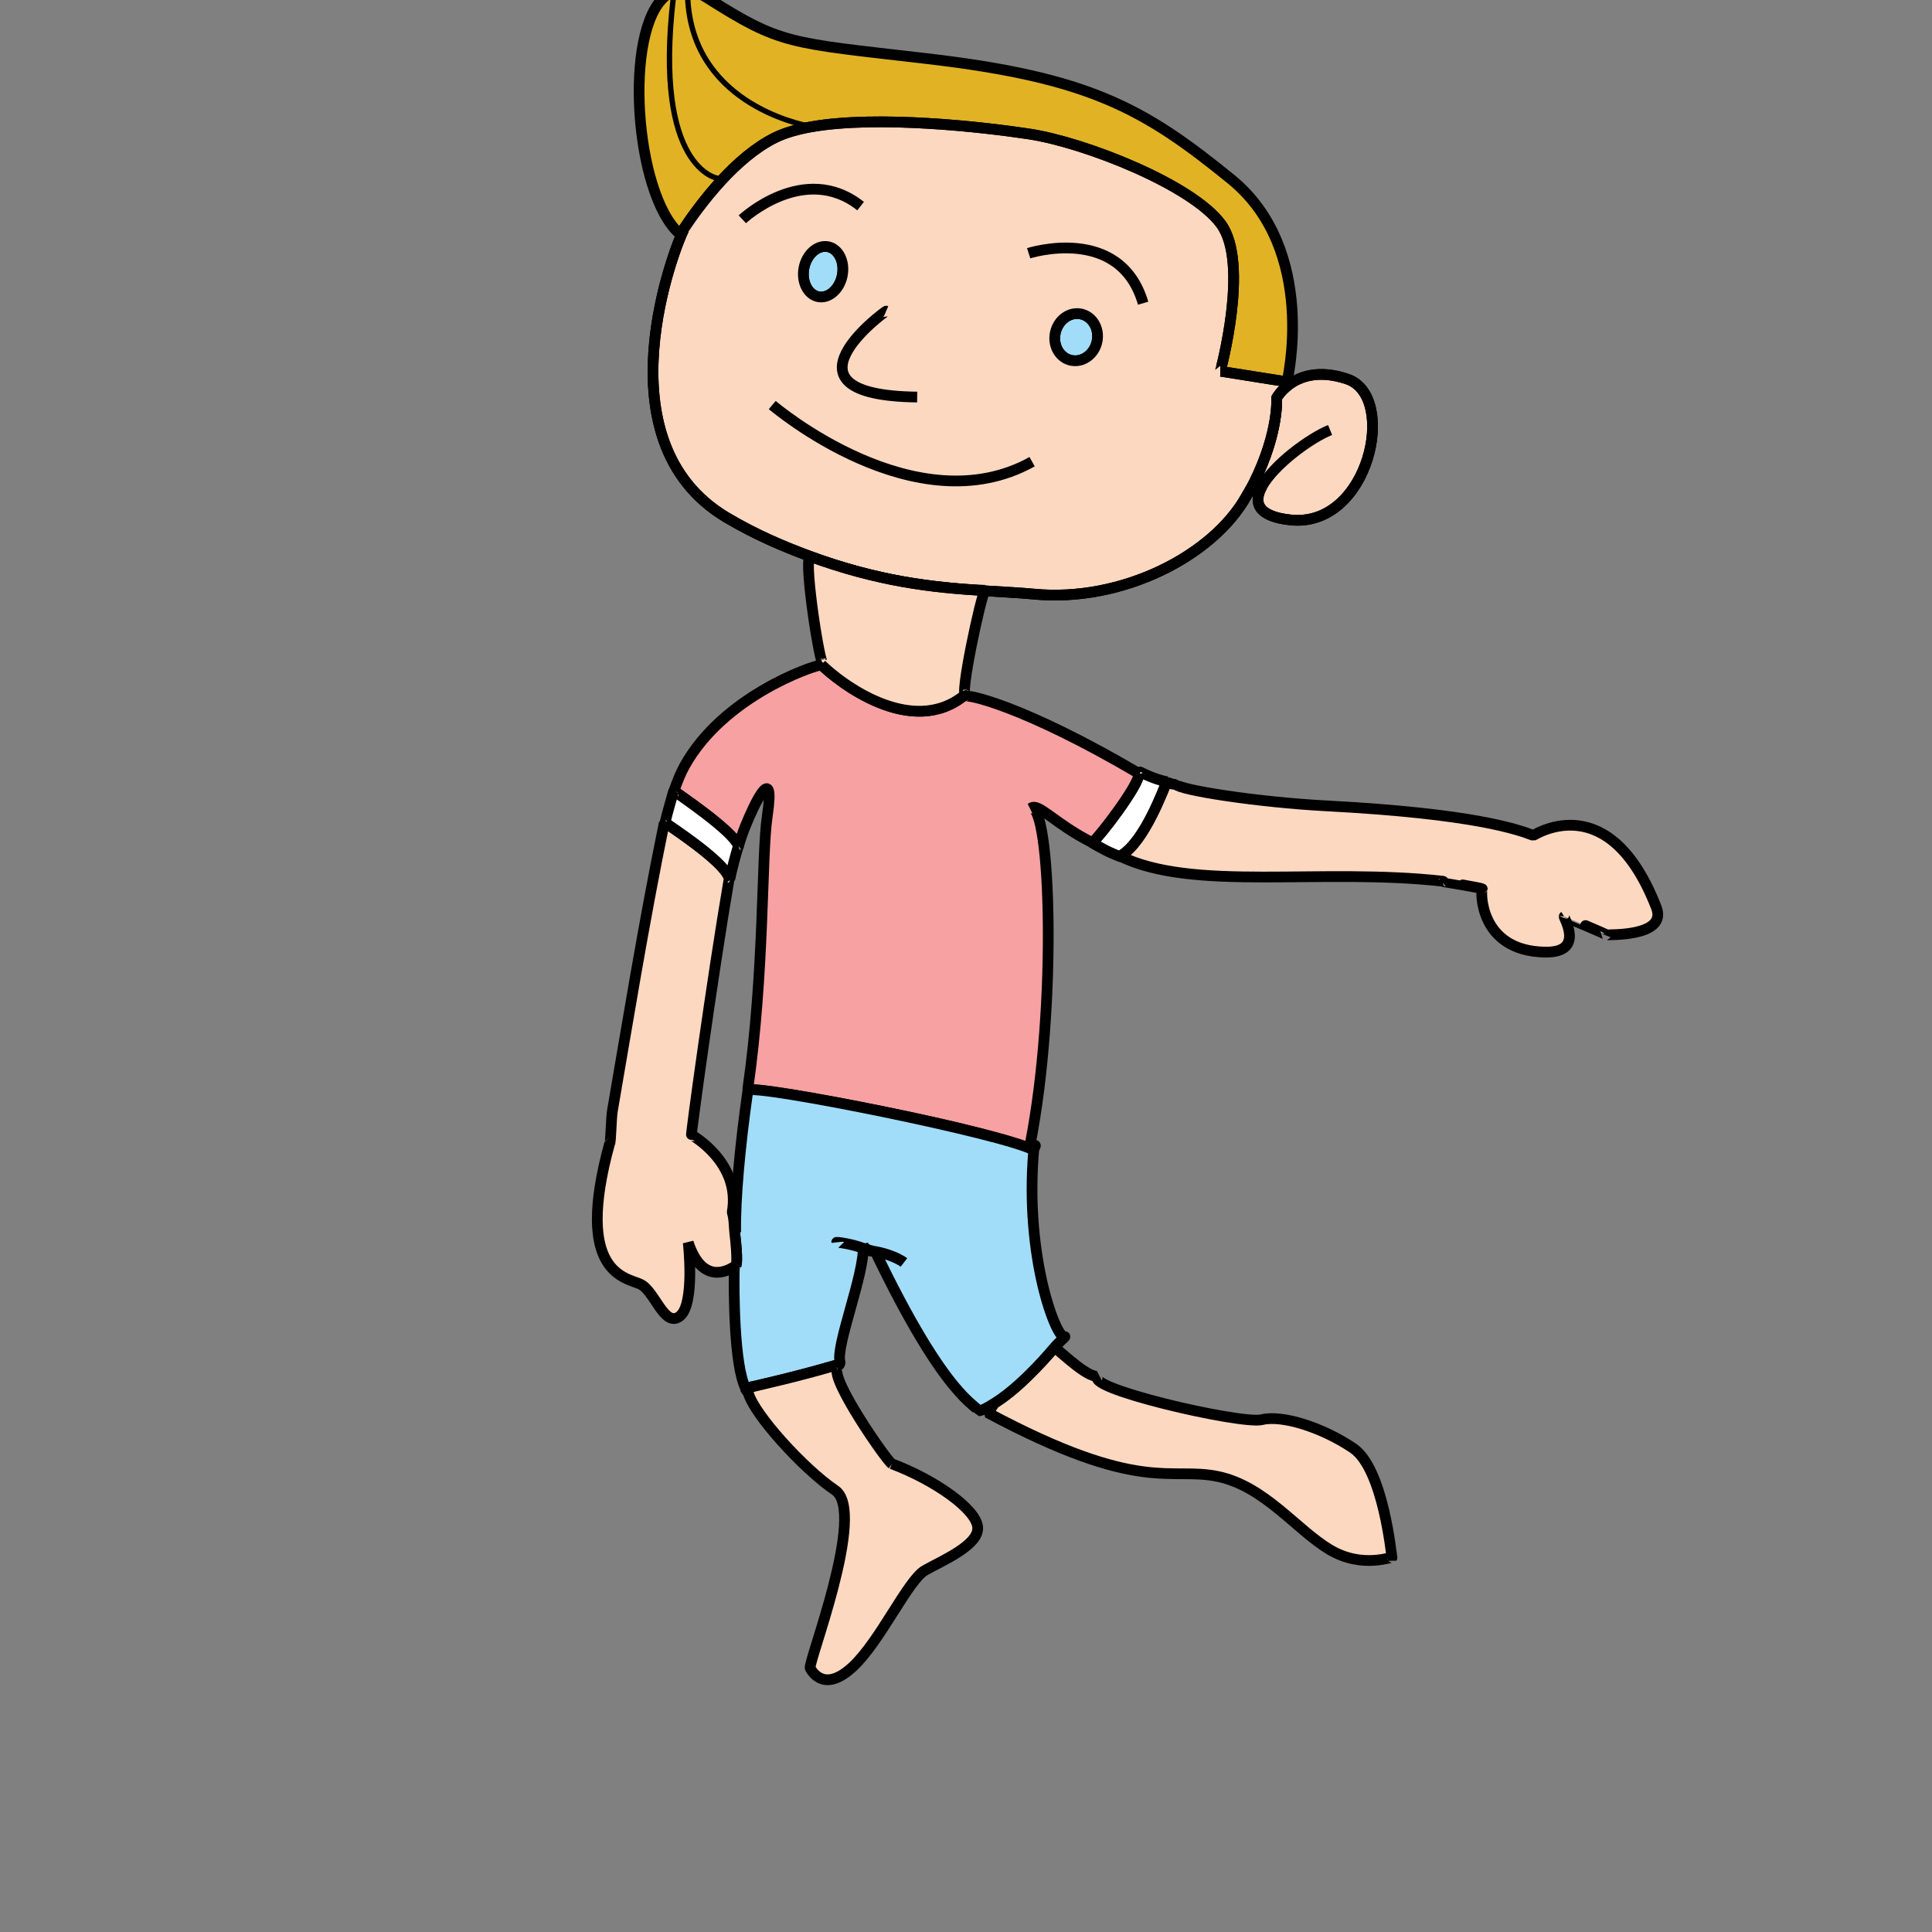 <!--?xml version="1.0" encoding="utf-8"?-->
<!-- Generator: Adobe Illustrator 15.0.2, SVG Export Plug-In . SVG Version: 6.00 Build 0)  -->

<svg version="1.1" id="Layer_1" xmlns="http://www.w3.org/2000/svg" xmlns:xlink="http://www.w3.org/1999/xlink" x="0px" y="0px" width="360px" height="360px" viewBox="0 0 360 360" enable-background="new 0 0 360 360" xml:space="preserve">
<rect x="0" y="0" width="360" height="360" fill="#808080" stroke="none"/>
<path fill="none" d="M 193.78 6.256 C 218.487 17.144 274.649 39.529 266.108 85.452 C 257.566 131.375 199.994 122.277 196.661 119.258 C 193.329 116.239 181.675 132.153 190.968 127.876 C 200.262 123.6 211.541 144.606 247.07 143.41 C 282.598 142.215 322.353 155.437 315.125 171.597 C 307.897 187.757 279.282 181.665 268.295 177.733 C 257.308 173.801 210.232 168.83 204.295 163.192 C 198.358 157.554 194.446 168.169 199.511 165.293 C 204.576 162.417 194.904 230.582 198.12 242.586 C 201.337 254.59 254.884 259.73 259.079 268.539 C 263.273 277.348 264.974 290.677 262.357 293.57 C 259.74 296.464 243.855 294.412 240.127 290.652 C 236.398 286.892 186.919 282.315 172.056 258.428 C 157.194 234.54 158.039 253.092 161.1 256.749 C 164.16 260.407 182.134 275.931 185.724 281.437 C 189.315 286.942 156.728 321.307 153.192 318.99 C 149.655 316.673 146.083 304.223 148.703 295.213 C 151.322 286.203 134.436 265.937 134.68 258.187 C 134.924 250.437 103.549 246.602 105.004 232.405 C 106.459 218.207 112.312 159.715 117.512 146.622 C 122.713 133.528 141.079 118.473 143.735 119.443 C 146.39 120.413 144.787 107.573 133.183 103.294 C 121.58 99.014 65.013 -14.138 118.741 -11.038 C 172.469 -7.938 182.54 1.303 193.78 6.256"></path>
<path fill="#E1B324" d="M 229.411 33.404 C 245.7 46.679 239.812 71.143 239.812 71.143 C 239.812 71.143 227.392 69.172 227.389 69.172 C 227.392 69.172 232.864 49.132 227.549 41.803 C 222.235 34.474 202.212 26.544 191.738 24.959 C 183.11 23.654 163.696 21.46 151.283 23.607 C 148.676 23.153 128.385 18.886 128.113 -1.344 C 128.113 -1.343 128.201 -1.866 128.201 -1.866 C 129.274 -1.699 130.461 -1.223 131.746 -0.409 C 145.545 8.339 146.762 7.902 172.673 10.918 C 202.907 14.436 213.123 20.129 229.411 33.404"></path>
<path fill="#E1B324" d="M 127.408 42.633 C 127.385 42.667 127.369 42.707 127.362 42.731 C 127.136 43.065 126.96 43.341 126.822 43.57 C 126.822 43.57 126.577 43.509 126.577 43.509 C 118.268 36.125 116.093 5.579 124.042 -0.787 C 124.042 -0.787 125.471 -0.51 125.471 -0.51 C 121.715 31.566 133.738 33.229 133.738 33.229 C 133.738 33.229 134.397 33.654 134.397 33.654 C 131.185 37.14 128.703 40.687 127.408 42.633"></path>
<path fill="#E1B324" stroke="#000000" stroke-linejoin="bevel" stroke-miterlimit="10" d="M 128.113 -1.344 C 128.386 18.886 148.676 23.154 151.283 23.607 C 148.619 24.074 146.278 24.734 144.432 25.645 C 140.733 27.471 137.268 30.534 134.396 33.653 C 134.397 33.654 133.738 33.229 133.738 33.229 C 133.738 33.229 121.715 31.566 125.471 -0.51 C 125.471 -0.51 124.042 -0.787 124.042 -0.787 C 125.208 -1.72 126.583 -2.14 128.201 -1.866 C 128.201 -1.866 128.113 -1.344 128.113 -1.344"></path>
<path fill="#A1DDF9" stroke="#000000" stroke-width="2" stroke-linejoin="bevel" stroke-miterlimit="10" d="M 201.378 58.495 C 203.533 58.914 204.903 61.188 204.425 63.591 C 203.95 65.982 201.811 67.577 199.653 67.16 C 197.508 66.745 196.149 64.47 196.629 62.078 C 197.111 59.672 199.235 58.079 201.378 58.495"></path>
<path fill="#A1DDF9" stroke="#000000" stroke-width="2" stroke-linejoin="bevel" stroke-miterlimit="10" d="M 154.282 45.97 C 156.255 46.354 157.446 48.755 156.947 51.327 C 156.45 53.886 154.451 55.67 152.479 55.289 C 150.519 54.91 149.311 52.499 149.805 49.939 C 150.302 47.367 152.321 45.589 154.282 45.97"></path>
<path fill="#FDD8C0" stroke="#000000" stroke-width="2" stroke-linejoin="bevel" stroke-miterlimit="10" d="M 247.319 150.169 C 274.824 151.618 282.948 154.615 285.704 155.666 C 286.318 155.381 299.916 146.674 308.627 169.077 C 310.807 174.686 299.43 174.096 299.403 174.208 C 299.442 174.141 291.463 170.764 291.46 170.783 C 291.278 170.893 295.453 177.531 287.921 177.413 C 275.417 177.218 275.914 165.709 276.196 165.625 C 276.224 165.479 268.917 164.263 268.899 164.274 C 268.988 164.155 268.869 164.354 268.934 164.21 C 245.983 161.646 222.312 166.235 208.678 159.515 C 208.629 159.801 208.878 159.255 208.761 159.486 C 213.387 156.826 216.88 146.637 217.439 145.672 C 217.967 146.06 218.809 146.186 219.131 146.165 C 219.825 147.19 234.116 149.474 247.319 150.169"></path>
<path fill="#FFFFFF" stroke="#000000" stroke-width="2" stroke-linejoin="bevel" stroke-miterlimit="10" d="M 212.48 143.867 C 214.1 144.669 215.672 145.302 217.432 145.671 C 216.89 146.637 213.381 156.826 208.762 159.486 C 208.906 159.309 208.571 159.693 208.722 159.596 C 206.645 158.873 205.172 157.992 203.476 157.038 C 205.071 155.765 212.279 146.198 212.183 144.259 C 212.218 144.406 212.472 143.798 212.48 143.867"></path>
<path fill="#F7A1A2" stroke="#000000" stroke-width="2" stroke-linejoin="bevel" stroke-miterlimit="10" d="M 212.306 144.174 C 212.696 143.39 212.121 144.607 212.172 144.262 C 212.335 146.18 204.984 155.794 203.538 157.016 C 196.474 153.462 193.519 149.525 192.097 150.593 C 195.756 149.573 197.048 187.219 191.972 213.146 C 191.764 214.209 193.993 212.365 192.298 214.475 C 187.851 211.074 140.411 202.072 139.403 203.122 C 139.838 202.82 139.336 202.958 139.326 203.045 C 142.49 181.107 141.874 159.478 142.955 152.186 C 144.573 141.28 140.267 150.789 140.267 150.789 C 139.332 152.764 138.288 155.224 137.623 157.625 C 137.578 157.685 137.564 157.615 137.584 157.644 C 136.683 154.791 125.667 147.539 125.765 147.474 C 125.726 147.517 125.568 147.375 125.554 147.431 C 126.311 145.345 126.838 144.033 127.555 142.737 C 134.655 129.89 151.108 124.137 153.074 123.889 C 156.186 126.958 169.802 137.7 179.719 129.531 C 179.784 129.786 179.728 129.589 179.763 129.63 C 179.723 129.722 179.791 129.585 179.71 129.797 C 179.83 129.145 190.717 131.459 212.306 144.174"></path>
<path fill="#FDD8C0" stroke="#000000" stroke-width="2" stroke-linejoin="bevel" stroke-miterlimit="10" d="M 235.122 264.539 C 238.903 263.597 246.419 265.985 252.124 269.842 C 257.819 273.693 259.294 290.146 259.373 290.256 C 259.621 289.887 253.952 292.451 247.744 288.736 C 241.546 285.027 235.65 276.937 226.93 275.117 C 217.991 273.251 212.595 278.507 184.033 263.239 C 186.239 260.452 184.166 262.622 184.815 261.769 C 189.504 259.016 194.123 253.776 196.514 251.089 C 198.123 252.288 203.14 257.227 204.825 256.333 C 200.685 258.413 231.339 265.481 235.122 264.539"></path>
<path fill="#A1DDF9" stroke="#000000" stroke-width="2" stroke-linejoin="bevel" stroke-miterlimit="10" d="M 196.424 251.139 C 194.289 253.683 189.411 259.066 184.82 261.768 C 184.041 262.227 183.323 262.721 182.27 262.917 C 182.09 261.715 176.439 261.133 162.956 232.917 C 162.851 233.242 161.637 233.361 160.837 232.051 C 161.207 237.219 155.582 250.944 156.545 253.859 C 156.401 254.784 155.942 254.331 155.642 254.418 C 148.483 256.495 140.86 258.318 138.916 258.618 C 136.808 254.574 136.693 240.582 136.832 235.897 C 137.185 235.903 137.141 235.667 137.206 235.722 C 137.135 235.668 137.579 234.918 136.874 229.594 C 136.826 229.616 137.027 229.552 137.086 229.535 C 136.979 223.576 137.857 213.664 139.392 202.946 C 139.195 203.109 139.987 202.702 139.324 203.158 C 140.728 201.913 187.374 211.307 192.618 214.315 C 190.866 234.575 196.988 249.8 198.39 249.082 C 198.743 248.902 197.234 250.173 196.424 251.139"></path>
<path fill="#FDD8C0" stroke="#000000" stroke-width="2" stroke-linejoin="bevel" stroke-miterlimit="10" d="M 166.164 272.747 C 174.236 275.788 181.854 281.177 182.174 284.54 C 182.494 287.908 175.576 290.784 172.375 292.602 C 169.182 294.415 164.06 305.763 158.921 310.559 C 153.782 315.355 151.466 311.757 150.965 310.841 C 150.464 309.924 161.558 281.729 155.616 277.693 C 149.682 273.661 140.569 263.6 139.442 259.595 C 139.369 259.335 138.852 259.026 138.928 258.703 C 140.852 258.215 148.48 256.544 155.652 254.426 C 155.302 254.358 156.077 254.964 156.077 254.964 C 154.629 256.953 165.182 272.145 166.164 272.747"></path>
<path fill="#FDD8C0" stroke="#000000" stroke-width="2" stroke-linejoin="bevel" stroke-miterlimit="10" d="M 136.884 235.974 C 135.627 236.82 130.858 239.468 128.236 231.504 C 128.247 231.573 129.547 243.009 126.671 245.253 C 123.794 247.496 122.033 240.567 119.341 239.296 C 116.652 238.027 106.917 237.385 113.587 213.1 C 113.84 213.058 113.85 208.497 114.122 206.925 C 116.64 192.347 119.914 172.107 123.752 153.437 C 124.014 153.349 124.268 153.579 124.358 153.564 C 124.285 153.596 134.872 160.41 135.811 163.493 C 135.772 163.479 136.253 163.444 135.89 163.605 C 132.625 182.743 128.682 211.673 128.846 211.473 C 128.87 211.467 138.108 216.607 136.434 225.874 C 136.843 227.215 136.776 228.539 136.9 229.596 C 137.526 234.925 137.177 235.669 137.195 235.726 C 137.21 235.694 137.083 235.84 136.884 235.974"></path>
<path fill="#FFFFFF" stroke="#000000" stroke-width="2" stroke-linejoin="bevel" stroke-miterlimit="10" d="M 137.584 157.644 C 137.53 157.657 137.646 157.603 137.572 157.687 C 137.015 159.524 136.482 161.558 136.04 163.52 C 136.053 163.558 135.873 163.422 135.811 163.493 C 134.872 160.41 124.287 153.596 124.356 153.564 C 124.368 153.528 123.817 153.449 123.899 153.362 C 124.415 151.186 125.059 149.065 125.501 147.464 C 125.639 147.331 125.691 147.539 125.766 147.474 C 125.667 147.539 136.683 154.791 137.584 157.644"></path>
<path fill="none" stroke="#000000" stroke-width="2" stroke-linejoin="bevel" d="M 155.899 231.491 C 155.895 231.454 158.271 231.651 160.938 232.623 C 161.708 232.903 162.501 233.1 163.276 233.241 C 165.54 233.653 167.598 234.596 168.436 235.245"></path>
<path fill="#FDD8C0" stroke="#000000" stroke-width="2" stroke-linejoin="bevel" stroke-miterlimit="10" d="M 235.154 90.677 C 235.134 90.665 233.659 89.923 233.655 89.923 C 238.375 80.459 237.87 74.134 237.885 74.138 C 237.873 74.13 238.565 72.902 240.083 71.746 C 242.11 70.204 245.621 68.807 251.031 70.628 C 260.512 73.819 255.09 98.373 240.52 96.889 C 234.361 96.262 233.473 93.626 235.154 90.677"></path>
<path fill="#FDD8C0" stroke="#000000" stroke-width="2" stroke-linejoin="bevel" stroke-miterlimit="10" d="M 183.485 110.09 C 173.57 109.407 163.576 108.362 150.777 103.603 C 146.087 101.859 140.974 99.733 135.457 96.468 C 111.189 82.105 126.095 45.199 127.395 42.812 C 127.341 42.639 127.385 42.668 127.408 42.633 C 128.702 40.687 131.186 37.14 134.396 33.653 C 137.269 30.534 140.732 27.47 144.432 25.646 C 146.279 24.735 148.618 24.07 151.284 23.608 C 163.696 21.459 183.11 23.654 191.738 24.959 C 202.212 26.543 222.235 34.474 227.549 41.803 C 232.864 49.131 227.392 69.172 227.389 69.172 C 227.392 69.172 239.811 71.143 239.812 71.143 C 239.812 71.143 240.085 71.748 240.085 71.749 C 238.556 72.892 237.881 74.139 237.883 74.135 C 237.876 74.144 238.366 80.446 233.66 89.93 C 233.233 90.792 232.715 91.619 232.198 92.538 C 225.994 103.568 209.089 112.272 192.678 110.704 C 189.606 110.41 186.606 110.305 183.485 110.09 M 204.425 63.591 C 204.903 61.188 203.533 58.914 201.378 58.495 C 199.235 58.079 197.111 59.672 196.629 62.078 C 196.149 64.47 197.508 66.745 199.653 67.16 C 201.811 67.577 203.95 65.982 204.425 63.591 M 156.947 51.327 C 157.446 48.755 156.255 46.354 154.282 45.97 C 152.321 45.589 150.302 47.367 149.805 49.939 C 149.311 52.499 150.519 54.91 152.479 55.289 C 154.451 55.67 156.45 53.886 156.947 51.327"></path>
<path fill="#FDD8C0" stroke="#000000" stroke-width="2" stroke-linejoin="bevel" stroke-miterlimit="10" d="M 183.558 109.998 C 182.799 110.836 178.596 130.555 180.005 129.412 C 179.41 129.889 179.937 129.622 179.725 129.545 C 169.778 137.643 156.224 127.044 153.049 123.833 C 153.419 123.621 153.13 123.906 153.397 123.598 C 152.812 124.522 149.819 104.918 150.865 103.878 C 150.619 104.213 150.88 103.502 150.782 103.641 C 163.609 108.237 173.482 109.568 183.558 109.998"></path>
<path fill="none" stroke="#000000" stroke-width="2" stroke-linejoin="bevel" d="M 127.395 42.812 C 126.095 45.199 111.189 82.105 135.457 96.468 C 140.974 99.733 146.087 101.859 150.777 103.603 C 163.576 108.362 173.57 109.407 183.485 110.09 C 186.606 110.305 189.606 110.41 192.678 110.704 C 209.089 112.272 225.994 103.568 232.198 92.538 C 232.715 91.619 233.233 90.792 233.66 89.93 C 238.366 80.446 237.876 74.143 237.883 74.136 C 237.874 74.132 238.565 72.902 240.083 71.746 C 242.109 70.203 245.624 68.809 251.031 70.628 C 260.509 73.817 255.095 98.377 240.517 96.887 C 234.354 96.257 233.5 93.645 235.136 90.665 C 237.375 86.585 244.004 81.692 247.844 80.12"></path>
<path fill="none" stroke="#000000" stroke-width="2" stroke-linejoin="bevel" d="M 143.897 75.473 C 144.373 75.872 170.636 98.112 192.319 86.031"></path>
<path fill="none" stroke="#000000" stroke-width="2" stroke-linejoin="bevel" d="M 165.118 57.977 C 165.022 57.935 143.368 73.651 170.902 73.985"></path>
<path fill="none" stroke="#000000" stroke-width="2" stroke-linejoin="bevel" d="M 138.32 40.859 C 138.32 40.859 149.852 30.067 160.362 38.405"></path>
<path fill="none" stroke="#000000" stroke-width="2" stroke-linejoin="bevel" d="M 191.675 47.188 C 191.675 47.188 208.693 41.736 213.007 56.497"></path>
<path fill="none" stroke="#010101" stroke-width="2" stroke-linejoin="bevel" d="M 126.577 43.509 C 118.268 36.125 116.093 5.579 124.043 -0.788 C 125.208 -1.721 126.582 -2.135 128.202 -1.869 C 129.273 -1.693 130.461 -1.223 131.746 -0.409 C 145.545 8.34 146.762 7.902 172.673 10.918 C 202.907 14.436 213.123 20.129 229.411 33.404 C 245.7 46.679 239.812 71.143 239.812 71.143 C 239.812 71.143 227.392 69.172 227.389 69.172 C 227.392 69.172 232.864 49.131 227.549 41.803 C 222.235 34.474 202.212 26.543 191.738 24.959 C 183.11 23.654 163.696 21.459 151.284 23.608 C 148.618 24.07 146.279 24.735 144.432 25.646 C 140.732 27.47 137.269 30.534 134.396 33.653 C 131.186 37.14 128.702 40.687 127.408 42.633 C 127.385 42.667 127.368 42.706 127.363 42.732 C 127.132 43.063 126.965 43.344 126.82 43.569 C 126.579 43.942 126.448 44.156 126.452 44.159"></path>
</svg>
